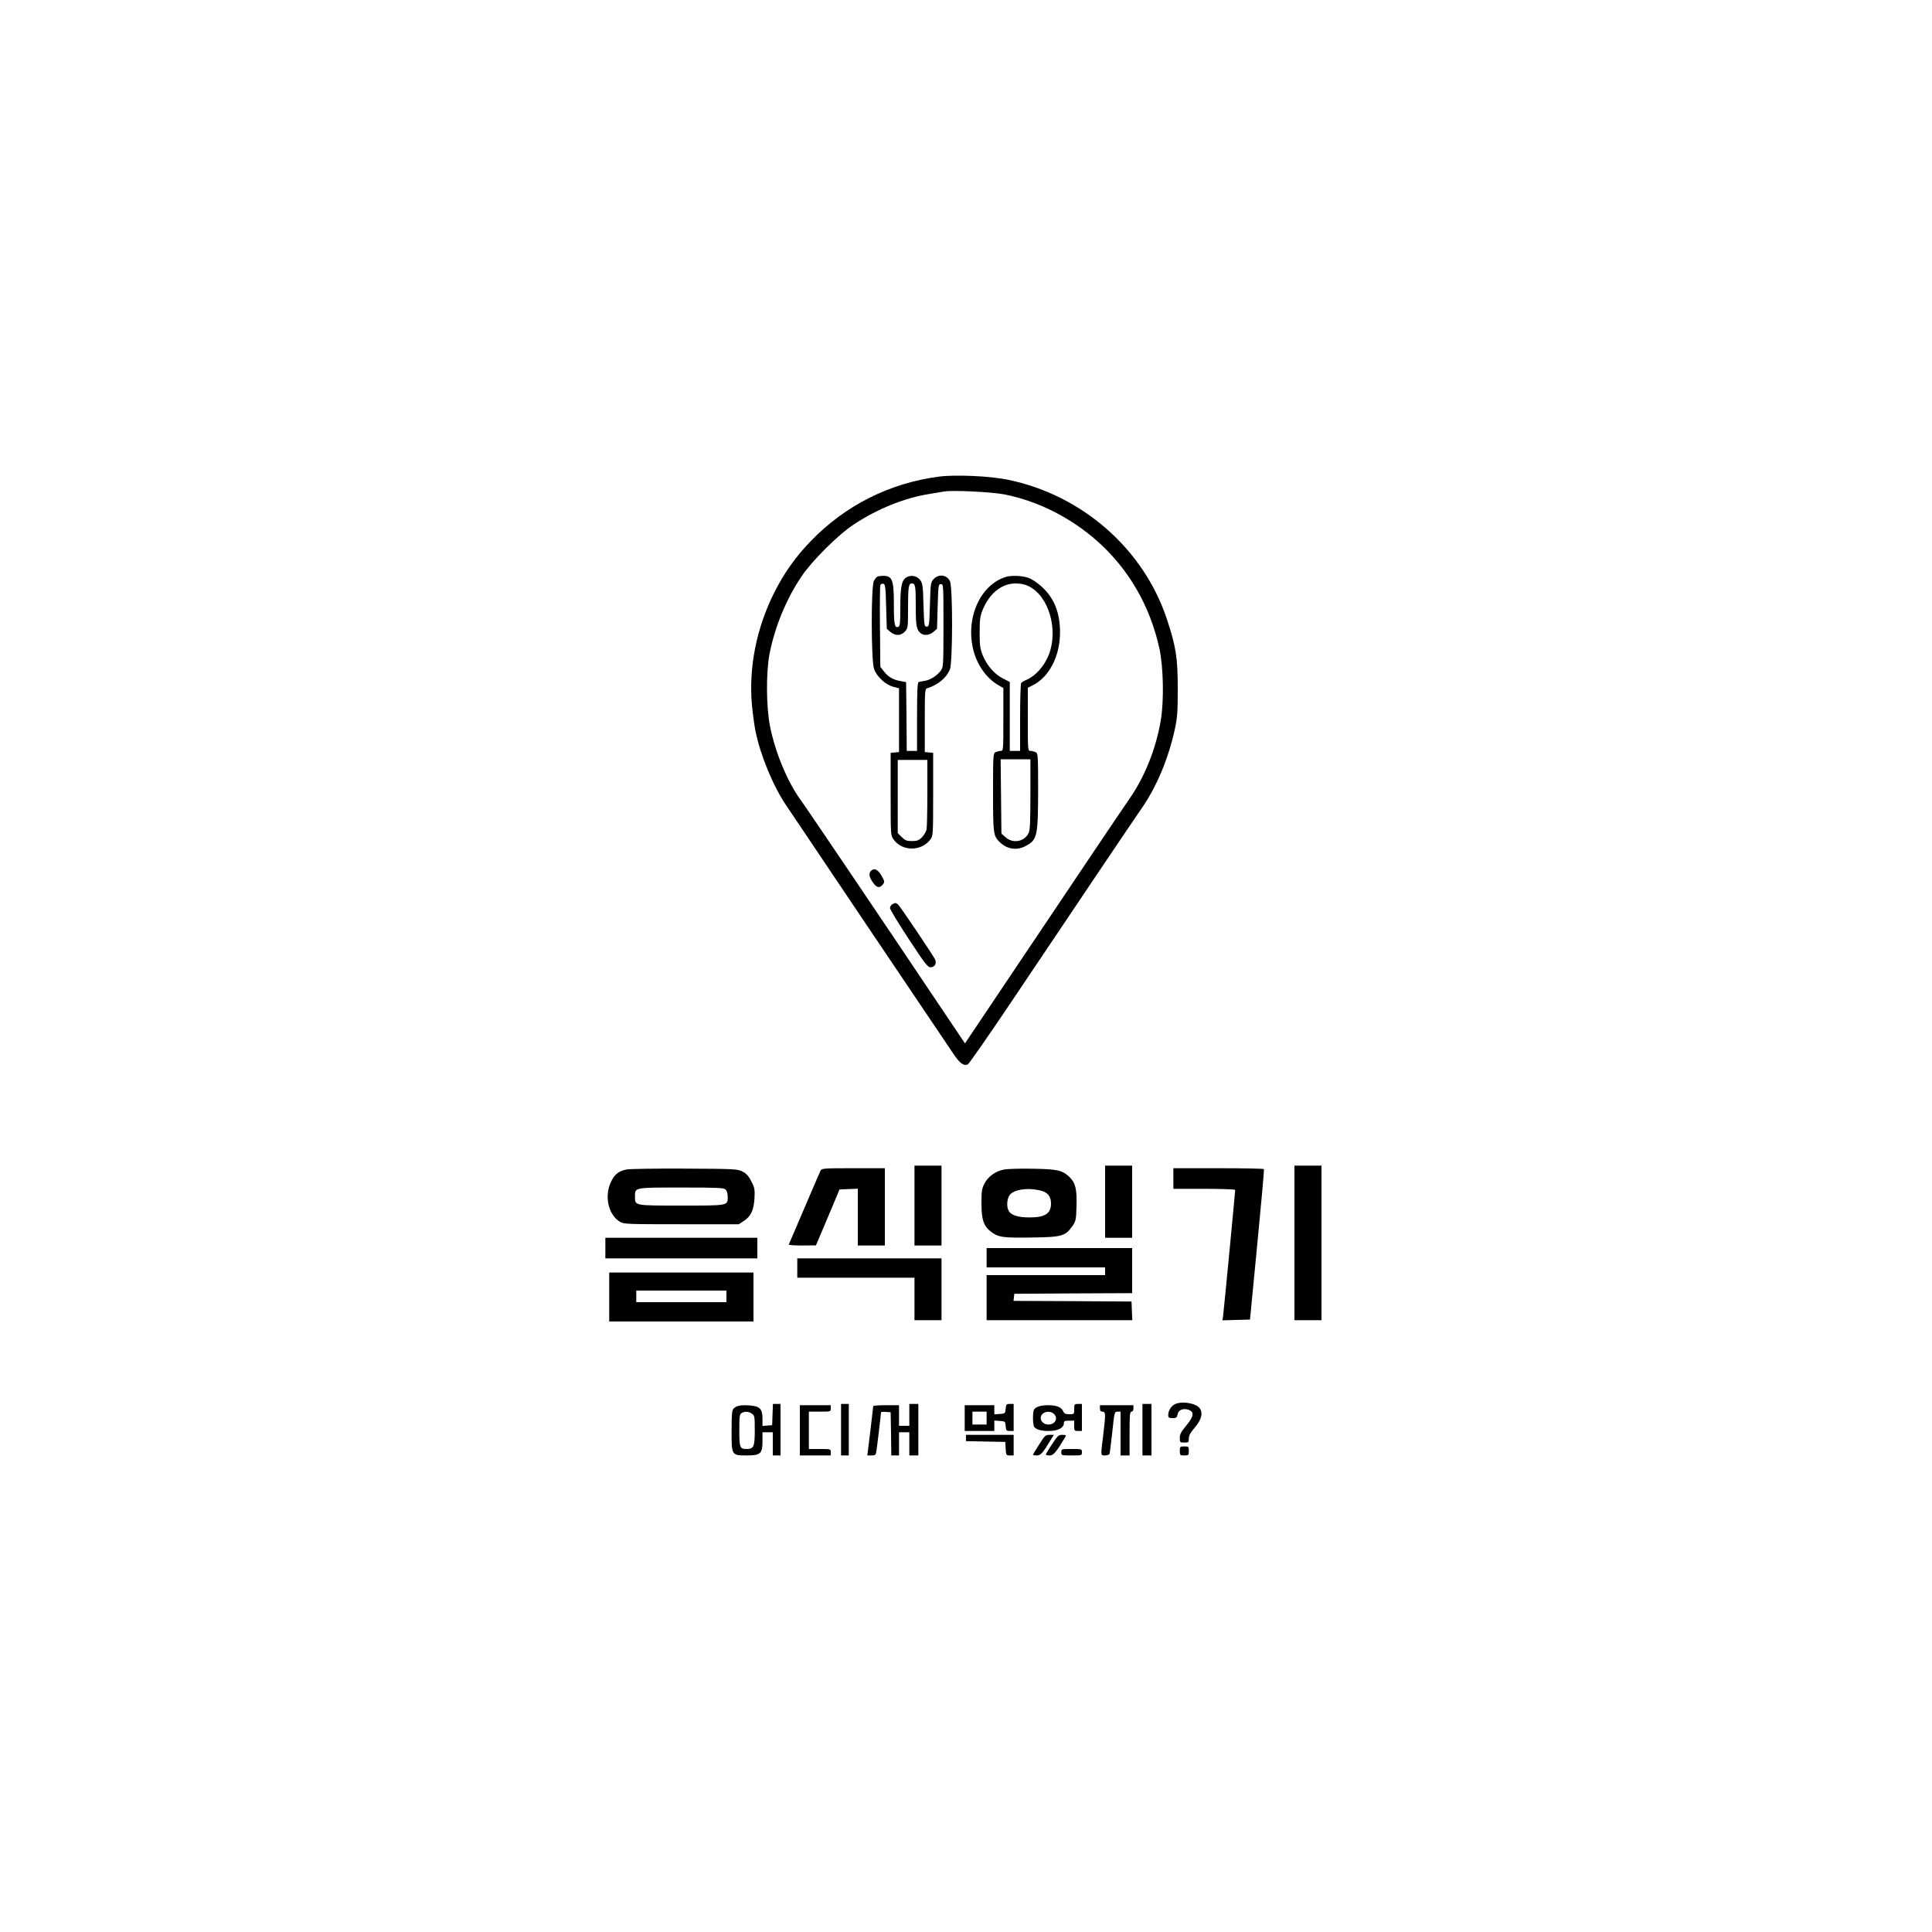 <?xml version="1.0" standalone="no"?>
<!DOCTYPE svg PUBLIC "-//W3C//DTD SVG 20010904//EN"
 "http://www.w3.org/TR/2001/REC-SVG-20010904/DTD/svg10.dtd">
<svg version="1.0" xmlns="http://www.w3.org/2000/svg"
 width="1500pt" height="1500pt" viewBox="0 0 1500 1500"
 preserveAspectRatio="xMidYMid meet">

<g transform="translate(0,1500) scale(0.1,-0.1)"
fill="#000000" stroke="none">
<path d="M7294 11300 c-384 -49 -731 -223 -999 -501 -119 -123 -205 -245 -282
-396 -140 -278 -201 -585 -175 -878 7 -69 19 -161 28 -203 37 -184 137 -426
236 -572 24 -36 313 -465 642 -955 330 -489 624 -927 655 -972 54 -80 81 -100
115 -87 9 4 168 232 353 508 509 759 928 1381 994 1476 119 170 210 388 261
621 19 90 22 133 22 314 0 239 -14 326 -85 540 -181 544 -657 961 -1232 1080
-137 29 -405 41 -533 25z m507 -139 c262 -53 512 -180 719 -363 243 -216 408
-501 481 -830 32 -146 37 -409 11 -563 -38 -220 -123 -434 -243 -607 -97 -141
-349 -516 -822 -1221 l-455 -678 -133 198 c-438 654 -1104 1640 -1142 1691
-102 139 -198 369 -239 575 -29 148 -31 413 -4 557 41 212 130 428 249 605 85
125 285 324 407 404 182 120 392 205 581 235 52 9 105 18 119 20 64 12 378 -4
471 -23z"/>
<path d="M6812 10523 c-7 -3 -19 -18 -27 -33 -23 -44 -22 -616 1 -683 20 -59
88 -123 149 -139 l45 -12 0 -247 0 -248 -32 -3 -33 -3 0 -320 c0 -319 0 -320
23 -353 68 -94 216 -93 286 1 20 27 21 39 21 350 l0 322 -32 3 -33 3 0 245 c0
224 1 245 18 250 85 27 149 80 177 146 22 54 23 644 0 687 -25 49 -87 57 -126
15 -23 -24 -24 -33 -29 -197 -5 -164 -6 -172 -25 -172 -19 0 -20 8 -25 167 -4
149 -7 170 -26 195 -25 33 -74 42 -109 19 -35 -23 -45 -74 -45 -234 0 -122 -2
-144 -16 -149 -28 -11 -34 18 -34 175 0 193 -12 223 -88 221 -15 0 -33 -3 -40
-6z m68 -232 l5 -173 28 -24 c38 -32 81 -31 112 2 24 26 25 32 25 178 0 169 4
196 30 196 27 0 30 -19 30 -181 0 -151 6 -180 39 -206 26 -20 68 -15 98 11
l28 24 5 174 c5 165 6 173 25 173 20 0 20 -7 20 -322 0 -311 -1 -323 -21 -350
-29 -39 -79 -71 -123 -79 -20 -3 -42 -7 -48 -9 -10 -3 -13 -66 -13 -270 l0
-265 -40 0 -40 0 -2 267 -3 267 -42 8 c-58 10 -97 32 -130 75 l-28 36 -3 310
c-2 171 0 317 3 324 3 8 13 13 22 11 16 -3 19 -22 23 -177z m320 -1445 c0
-139 -3 -268 -6 -285 -4 -18 -20 -45 -36 -62 -25 -24 -38 -29 -78 -29 -41 0
-53 5 -79 31 l-31 31 0 284 0 284 115 0 115 0 0 -254z"/>
<path d="M7810 10521 c-197 -60 -313 -314 -255 -559 28 -120 101 -225 192
-279 l43 -25 0 -244 c0 -240 0 -244 -21 -244 -11 0 -29 -5 -40 -10 -18 -10
-19 -24 -19 -311 0 -326 2 -340 56 -391 55 -51 127 -62 192 -29 95 49 101 72
102 428 0 279 -1 293 -19 303 -11 5 -29 10 -40 10 -21 0 -21 4 -21 245 l0 245
41 21 c126 64 209 226 209 409 0 152 -45 266 -140 353 -36 33 -77 61 -106 71
-49 17 -131 20 -174 7z m176 -72 c156 -75 233 -337 157 -532 -35 -89 -103
-165 -173 -195 -19 -8 -38 -19 -42 -26 -4 -6 -8 -127 -8 -268 l0 -258 -40 0
-40 0 0 268 0 267 -56 29 c-67 35 -123 101 -156 183 -19 49 -22 76 -22 173 0
96 3 124 22 172 52 129 148 208 256 208 40 0 74 -7 102 -21z m14 -1617 c0
-219 -3 -279 -14 -301 -35 -67 -122 -82 -178 -32 l-33 29 -3 289 -3 288 116 0
115 0 0 -273z"/>
<path d="M6762 8238 c-18 -18 -15 -44 11 -83 29 -46 55 -54 79 -25 16 20 17
24 2 53 -32 64 -64 83 -92 55z"/>
<path d="M6928 7979 c-10 -5 -18 -19 -18 -29 0 -11 65 -118 145 -240 124 -189
148 -220 169 -220 34 0 51 32 35 63 -26 48 -272 413 -287 425 -19 14 -22 14
-44 1z"/>
<path d="M7100 5640 l0 -310 105 0 105 0 0 310 0 310 -105 0 -105 0 0 -310z"/>
<path d="M8580 5670 l0 -280 105 0 105 0 0 280 0 280 -105 0 -105 0 0 -280z"/>
<path d="M10050 5350 l0 -600 105 0 105 0 0 600 0 600 -105 0 -105 0 0 -600z"/>
<path d="M4863 5920 c-60 -13 -89 -35 -118 -93 -55 -111 -23 -258 68 -313 30
-18 55 -19 478 -19 l445 0 41 27 c54 35 76 85 81 178 3 67 0 81 -25 129 -21
41 -39 60 -68 75 -38 20 -58 21 -450 23 -225 1 -429 -2 -452 -7z m771 -156 c9
-9 16 -32 16 -54 0 -72 8 -70 -360 -70 -368 0 -360 -2 -360 70 0 72 -8 70 360
70 285 0 331 -2 344 -16z"/>
<path d="M6371 5912 c-5 -10 -62 -142 -126 -292 -64 -151 -119 -278 -121 -282
-3 -5 43 -8 103 -8 l108 1 92 217 91 217 71 3 71 3 0 -221 0 -220 105 0 105 0
0 300 0 300 -245 0 c-226 0 -245 -1 -254 -18z"/>
<path d="M7796 5920 c-66 -12 -126 -55 -153 -110 -20 -38 -23 -60 -23 -154 0
-125 17 -176 74 -219 56 -43 95 -49 316 -45 235 3 261 11 315 87 28 40 30 49
33 158 4 130 -8 180 -56 226 -54 51 -92 60 -282 63 -96 2 -197 -1 -224 -6z
m273 -161 c63 -13 91 -45 91 -103 0 -79 -48 -109 -171 -108 -81 0 -133 16
-154 45 -22 31 -19 99 5 130 33 41 133 57 229 36z"/>
<path d="M9110 5850 l0 -80 240 0 c132 0 240 -4 240 -9 0 -15 -89 -945 -94
-979 l-5 -33 107 3 107 3 56 580 c31 319 55 583 52 588 -2 4 -161 7 -354 7
l-349 0 0 -80z"/>
<path d="M4700 5310 l0 -80 590 0 590 0 0 80 0 80 -590 0 -590 0 0 -80z"/>
<path d="M7660 5235 l0 -75 460 0 460 0 0 -30 0 -30 -460 0 -460 0 0 -175 0
-175 565 0 566 0 -3 73 -3 72 -458 3 -458 2 3 28 3 27 458 3 457 2 0 175 0
175 -565 0 -565 0 0 -75z"/>
<path d="M6190 5155 l0 -75 455 0 455 0 0 -165 0 -165 105 0 105 0 0 240 0
240 -560 0 -560 0 0 -75z"/>
<path d="M4730 4930 l0 -190 560 0 560 0 0 190 0 190 -560 0 -560 0 0 -190z
m910 5 l0 -45 -350 0 -350 0 0 45 0 45 350 0 350 0 0 -45z"/>
<path d="M9120 4097 c-28 -14 -50 -51 -50 -84 0 -19 5 -23 34 -23 29 0 34 4
39 30 7 34 44 49 86 34 45 -16 39 -52 -18 -121 -41 -49 -51 -68 -51 -97 0 -34
1 -36 35 -36 33 0 35 2 35 31 0 23 12 46 46 85 52 62 65 110 40 148 -27 42
-141 61 -196 33z"/>
<path d="M5998 4018 l-3 -83 -37 -3 -38 -3 0 54 c0 78 -20 99 -98 105 -70 5
-104 -1 -126 -24 -13 -13 -16 -43 -16 -174 0 -192 -1 -190 122 -190 103 0 118
15 118 112 l0 68 40 0 40 0 0 -90 0 -90 30 0 30 0 0 200 0 200 -30 0 -29 0 -3
-82z m-160 6 c21 -14 22 -23 22 -129 0 -128 -8 -145 -64 -145 -52 0 -56 12
-56 147 0 106 2 123 18 132 25 15 54 13 80 -5z"/>
<path d="M6530 3900 l0 -200 30 0 30 0 0 200 0 200 -30 0 -30 0 0 -200z"/>
<path d="M7060 4015 l0 -85 -40 0 -40 0 0 80 0 80 -100 0 c-55 0 -100 -3 -100
-7 -1 -5 -11 -92 -23 -195 l-23 -188 33 0 c29 0 33 4 37 33 6 34 36 287 36
301 0 4 17 6 38 4 l37 -3 3 -167 2 -168 30 0 30 0 0 90 0 90 40 0 40 0 0 -90
0 -90 35 0 35 0 0 200 0 200 -35 0 -35 0 0 -85z"/>
<path d="M7808 4063 c-3 -37 -4 -38 -45 -41 l-43 -3 0 35 0 36 -115 0 -115 0
0 -100 0 -100 115 0 115 0 0 41 0 40 43 -3 c41 -3 42 -4 45 -40 3 -35 6 -38
33 -38 l29 0 0 105 0 105 -29 0 c-27 0 -30 -3 -33 -37z m-148 -73 l0 -50 -55
0 -55 0 0 50 0 50 55 0 55 0 0 -50z"/>
<path d="M8340 4060 c0 -40 0 -40 -38 -40 -29 0 -39 5 -47 22 -14 33 -52 48
-118 48 -57 0 -94 -12 -109 -34 -4 -6 -8 -36 -8 -66 0 -30 4 -60 8 -66 15 -23
53 -34 115 -34 71 0 117 24 117 61 0 16 7 19 40 19 l40 0 0 -40 c0 -38 2 -40
30 -40 l30 0 0 105 0 105 -30 0 c-28 0 -30 -2 -30 -40z m-158 -37 c36 -33 11
-83 -42 -83 -33 0 -60 23 -60 50 0 45 65 66 102 33z"/>
<path d="M8870 3900 l0 -200 35 0 35 0 0 200 0 200 -35 0 -35 0 0 -200z"/>
<path d="M6210 3895 l0 -195 120 0 120 0 0 25 c0 25 -1 25 -85 25 l-85 0 0
145 0 145 85 0 c84 0 85 0 85 25 l0 25 -120 0 -120 0 0 -195z"/>
<path d="M8540 4065 c0 -18 5 -25 20 -25 25 0 25 -20 5 -185 -20 -161 -21
-155 15 -155 17 0 32 6 35 13 2 6 11 83 21 170 16 153 17 157 40 157 l24 0 0
-170 0 -170 35 0 35 0 0 170 c0 144 2 170 15 170 9 0 15 9 15 25 l0 25 -130 0
-130 0 0 -25z"/>
<path d="M7500 3835 l0 -24 153 -3 152 -3 3 -52 c3 -51 4 -53 33 -53 l29 0 0
80 0 80 -185 0 -185 0 0 -25z"/>
<path d="M8068 3785 c-27 -41 -48 -77 -48 -80 0 -3 13 -5 30 -5 30 0 46 18
109 123 l23 37 -34 0 c-30 0 -37 -6 -80 -75z"/>
<path d="M8168 3787 c-27 -40 -48 -76 -48 -80 0 -4 14 -7 30 -7 29 0 50 24
124 148 5 8 -2 12 -26 12 -30 0 -37 -7 -80 -73z"/>
<path d="M9160 3735 c0 -33 2 -35 35 -35 33 0 35 2 35 35 0 33 -2 35 -35 35
-33 0 -35 -2 -35 -35z"/>
<path d="M8240 3725 c0 -25 1 -25 80 -25 79 0 80 0 80 25 0 25 -1 25 -80 25
-79 0 -80 0 -80 -25z"/>
</g>
</svg>
